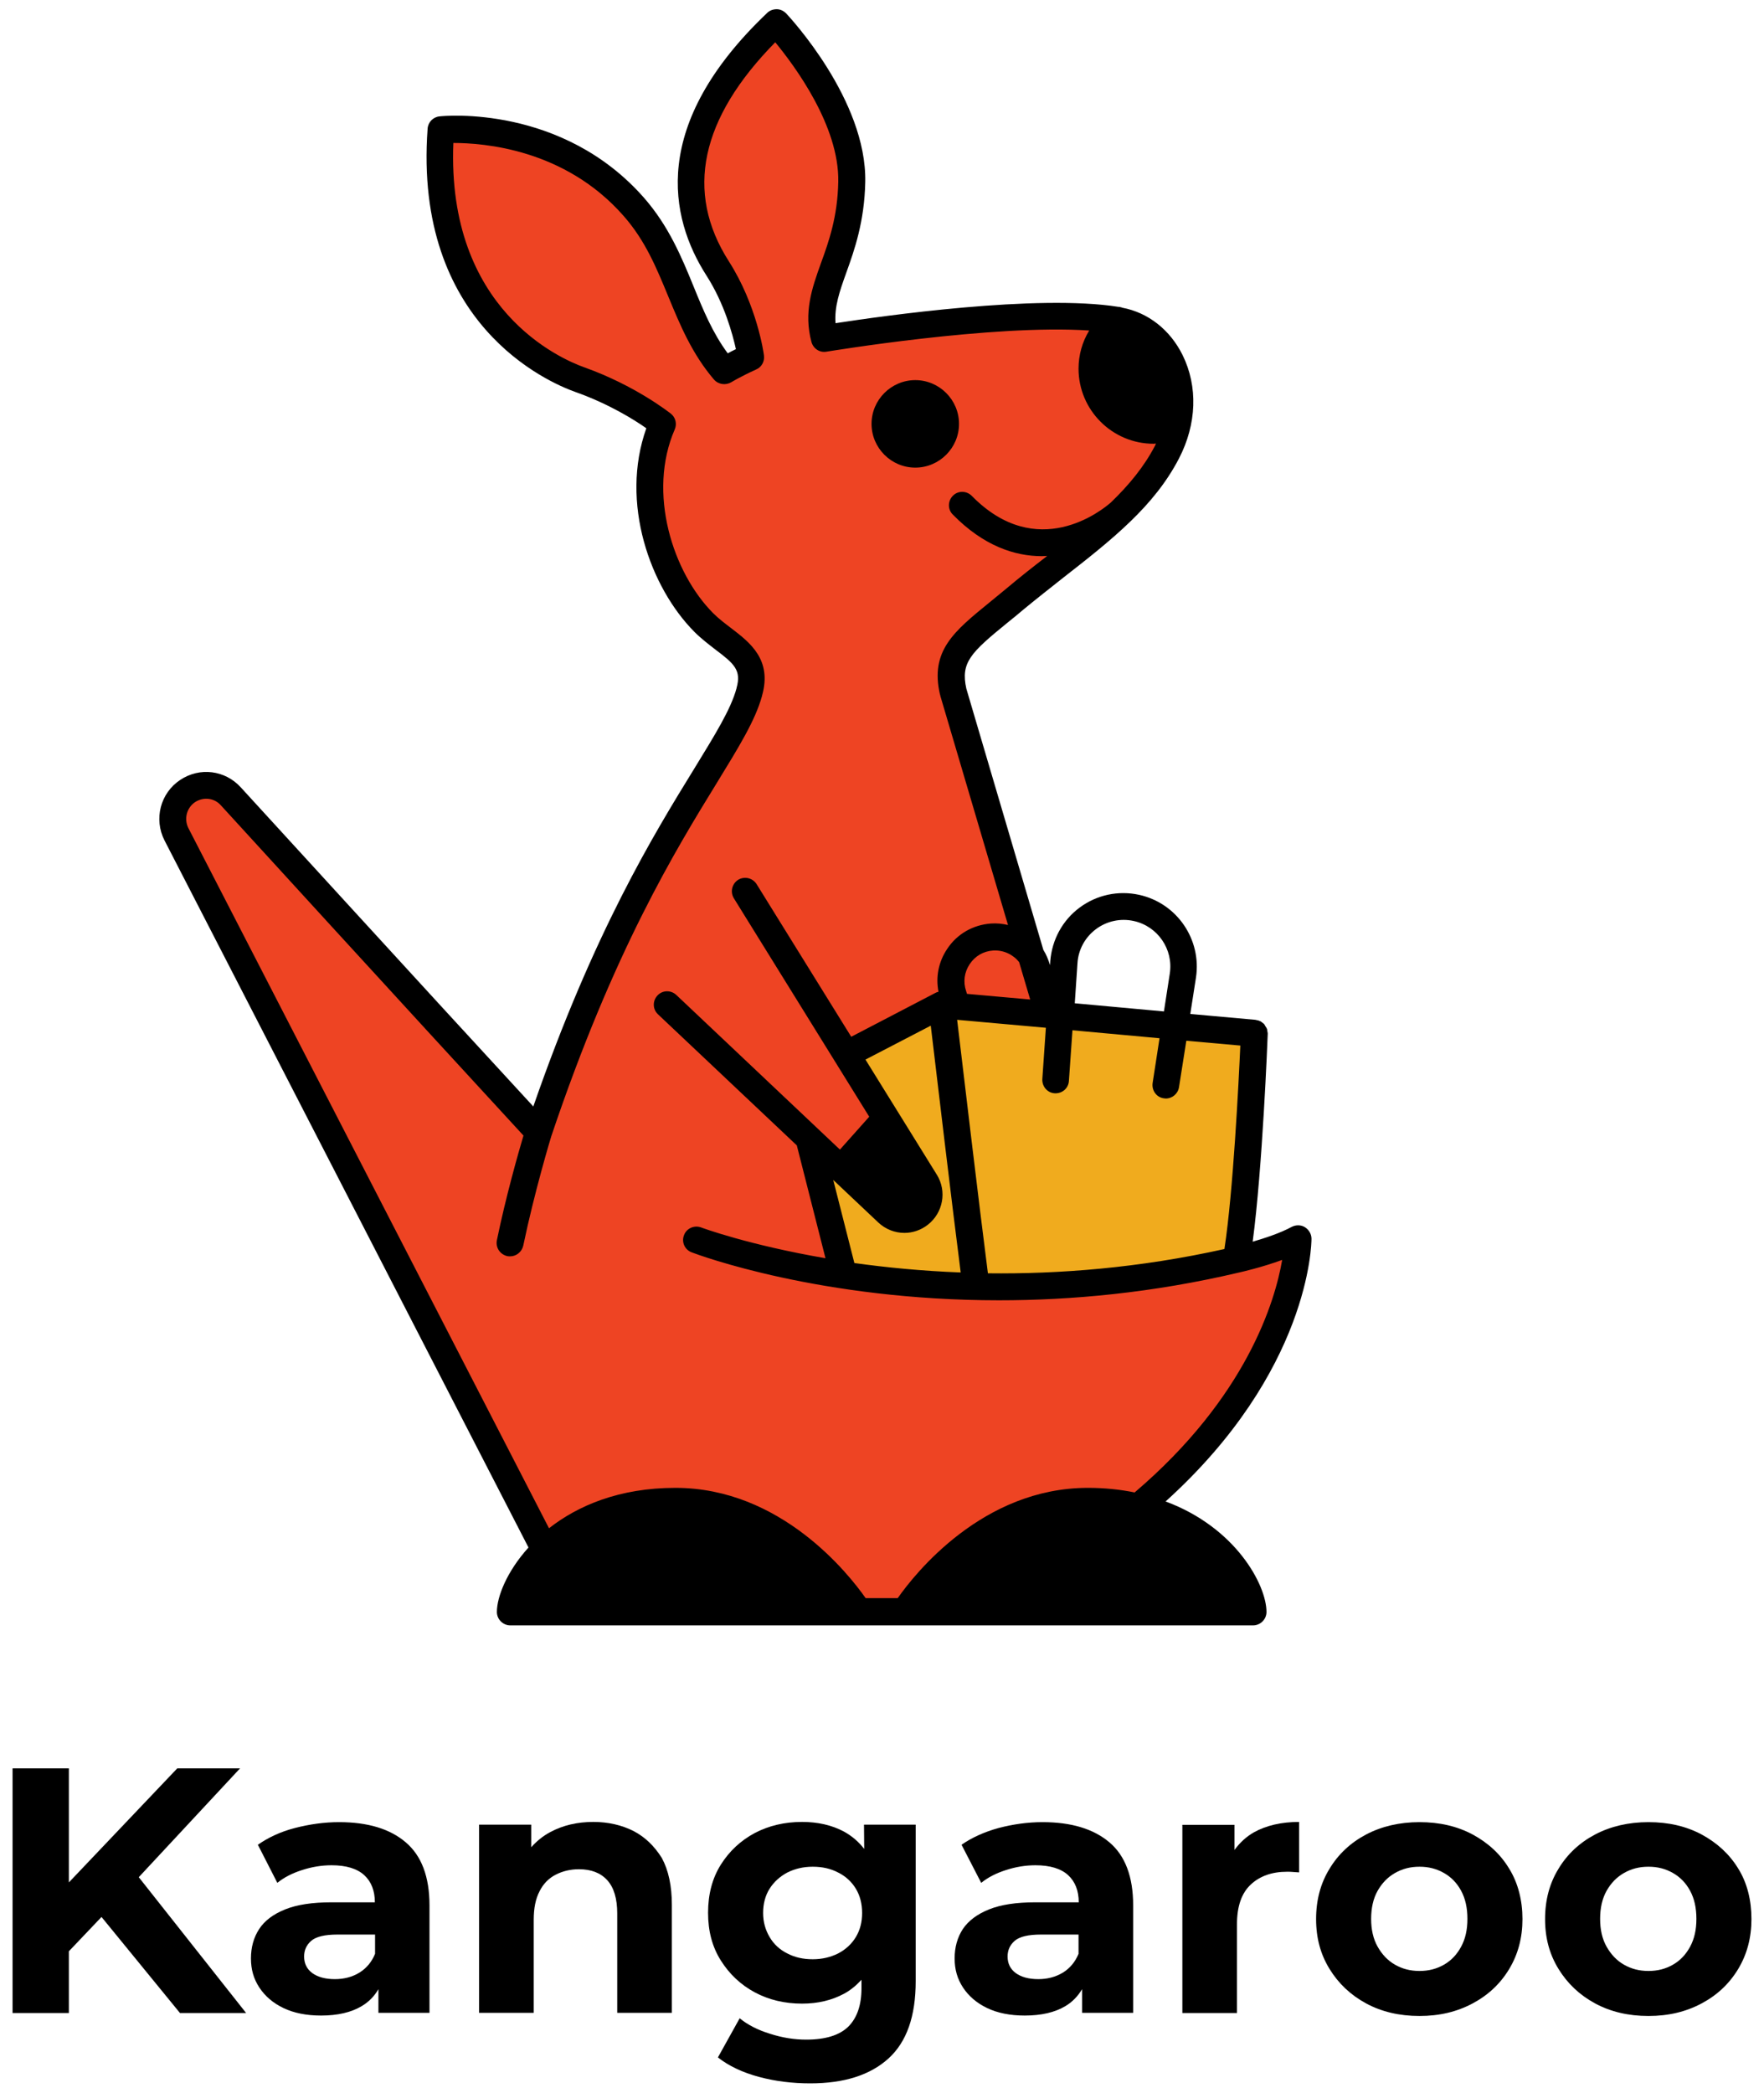 <?xml version="1.0" encoding="utf-8"?>
<!-- Generator: Adobe Illustrator 28.0.0, SVG Export Plug-In . SVG Version: 6.00 Build 0)  -->
<svg version="1.1" id="Layer_1" xmlns="http://www.w3.org/2000/svg" xmlns:xlink="http://www.w3.org/1999/xlink" x="0px" y="0px"
	 viewBox="0 0 842.8 1000" style="enable-background:new 0 0 842.8 1000;" xml:space="preserve">
<style type="text/css">
	.st0{fill:#EE4423;}
	.st1{fill:#F0AB1E;}
</style>
<g>
	<polygon points="114.7,844.8 84.7,844.8 32.9,899.3 32.9,844.8 6,844.8 6,961.7 32.9,961.7 32.9,932.2 48.5,915.8 86,961.7 
		117.6,961.7 66.3,896.8 	"/>
	<path d="M162,870.5c-7.1,0-14.1,1-21.1,2.8s-12.8,4.6-17.7,8l9.3,18.2c3.2-2.6,7.1-4.6,11.8-6.1c4.6-1.5,9.3-2.3,14.1-2.3
		c7,0,12.2,1.6,15.6,4.7c3.4,3.1,5.1,7.5,5.1,13h-20.7c-9.1,0-16.5,1.1-22.2,3.4c-5.7,2.3-9.8,5.4-12.4,9.4c-2.6,4-3.9,8.7-3.9,14
		s1.3,9.8,4,13.9c2.7,4.1,6.5,7.4,11.5,9.8c5,2.4,11,3.6,18,3.6c7.9,0,14.4-1.5,19.4-4.5c3.4-2,6.1-4.8,8-8.1v11.3h24.4v-51.3
		c0-13.7-3.8-23.8-11.4-30.2C186.3,873.7,175.7,870.5,162,870.5L162,870.5z M171.7,942.4c-3.4,2.1-7.4,3.1-11.7,3.1
		c-4.6,0-8.2-1-10.8-2.9s-3.9-4.6-3.9-7.9c0-3,1.1-5.5,3.4-7.5s6.5-3,12.6-3h17.9v9.2C177.6,937.3,175.1,940.3,171.7,942.4
		L171.7,942.4z"/>
	<path d="M302.6,874.7c-5.6-2.8-12-4.3-19.1-4.3c-7.7,0-14.5,1.6-20.5,4.8c-3.6,1.9-6.6,4.4-9.2,7.3v-10.8h-24.9v89.9h26.1v-44.4
		c0-5.6,0.9-10.1,2.8-13.7c1.8-3.6,4.4-6.2,7.7-7.9c3.3-1.7,7-2.6,11.1-2.6c5.8,0,10.3,1.7,13.5,5.2c3.2,3.5,4.8,8.8,4.8,16v47.4
		h26.1v-51.5c0-9.1-1.6-16.6-4.8-22.5C312.6,881.9,308.2,877.6,302.6,874.7L302.6,874.7z"/>
	<path d="M412.9,883.3c-2.7-3.5-5.9-6.2-9.7-8.3c-5.8-3.1-12.5-4.6-20-4.6c-8.4,0-15.9,1.8-22.6,5.3c-6.7,3.6-12.1,8.6-16.2,15.1
		c-4.1,6.5-6.1,14.2-6.1,23s2,16.3,6.1,22.8s9.5,11.6,16.2,15.2c6.7,3.6,14.3,5.4,22.6,5.4c7.6,0,14.2-1.6,20-4.7
		c3.2-1.7,5.9-4,8.4-6.7v4c0,8.1-2.1,14.2-6.3,18.4c-4.2,4.1-10.9,6.2-20.1,6.2c-5.7,0-11.4-0.9-17.3-2.8
		c-5.9-1.8-10.7-4.3-14.5-7.4l-10.4,18.7c5.2,4.1,11.8,7.2,19.6,9.3s16,3.1,24.5,3.1c16.3,0,28.7-4,37.4-11.9s13-20.2,13-36.9v-74.8
		h-24.7L412.9,883.3L412.9,883.3z M408.9,925.4c-2,3.3-4.8,5.9-8.4,7.8c-3.6,1.8-7.6,2.8-12.2,2.8s-8.6-0.9-12.2-2.8
		c-3.6-1.8-6.4-4.4-8.4-7.8s-3.1-7.2-3.1-11.5s1-8.3,3.1-11.6c2.1-3.3,4.9-5.8,8.4-7.7c3.6-1.8,7.6-2.8,12.2-2.8s8.6,0.9,12.2,2.8
		c3.6,1.8,6.4,4.4,8.4,7.7c2,3.3,3,7.2,3,11.6S410.9,922.1,408.9,925.4z"/>
	<path d="M498.1,870.5c-7.1,0-14.1,1-21,2.8c-6.9,1.9-12.8,4.6-17.7,8l9.4,18.2c3.2-2.6,7.1-4.6,11.8-6.1c4.6-1.5,9.3-2.3,14.1-2.3
		c7,0,12.2,1.6,15.6,4.7c3.4,3.1,5.1,7.5,5.1,13h-20.7c-9.1,0-16.5,1.1-22.2,3.4c-5.7,2.3-9.8,5.4-12.5,9.4c-2.6,4-3.9,8.7-3.9,14
		s1.3,9.8,4,13.9s6.5,7.4,11.5,9.8c5,2.4,11,3.6,18,3.6c7.9,0,14.4-1.5,19.4-4.5c3.4-2,6-4.8,8-8.1v11.3h24.4v-51.3
		c0-13.7-3.8-23.8-11.4-30.2C522.4,873.7,511.8,870.5,498.1,870.5L498.1,870.5z M507.8,942.4c-3.5,2.1-7.4,3.1-11.7,3.1
		c-4.6,0-8.2-1-10.8-2.9s-3.9-4.6-3.9-7.9c0-3,1.1-5.5,3.4-7.5s6.5-3,12.6-3h17.9v9.2C513.7,937.3,511.2,940.3,507.8,942.4
		L507.8,942.4z"/>
	<path d="M589.8,883.8v-12h-24.9v89.9H591v-42.4c0-8.6,2.2-14.9,6.6-19c4.4-4.1,10.2-6.1,17.3-6.1c1,0,2,0,2.8,0.1s1.9,0.1,3,0.2
		v-24.1c-8.5,0-15.7,1.7-21.5,4.9C595.3,877.5,592.3,880.4,589.8,883.8L589.8,883.8z"/>
	<path d="M703.6,876.4c-7.5-4-15.9-5.9-25.4-5.9s-18.1,2-25.5,5.9s-13.3,9.4-17.5,16.4c-4.3,7-6.4,15-6.4,24s2.1,16.8,6.4,23.8
		c4.3,7,10.1,12.5,17.5,16.5s15.9,6,25.5,6s17.9-2,25.4-6c7.5-4,13.3-9.5,17.5-16.5s6.3-14.9,6.3-23.8s-2.1-17.2-6.3-24
		C716.9,885.8,711,880.4,703.6,876.4z M698.1,930c-2,3.7-4.7,6.6-8.2,8.6c-3.5,2-7.3,3-11.7,3s-8.2-1-11.7-3c-3.5-2-6.2-4.9-8.3-8.6
		s-3.1-8.2-3.1-13.3s1-9.7,3.1-13.4s4.8-6.5,8.3-8.5s7.3-3,11.7-3s8.2,1,11.7,3s6.2,4.8,8.2,8.5c2,3.7,3,8.1,3,13.4
		S700.1,926.3,698.1,930z"/>
	<path d="M830.5,892.7c-4.2-6.9-10.1-12.3-17.5-16.3c-7.5-4-15.9-5.9-25.4-5.9s-18.1,2-25.5,5.9s-13.3,9.4-17.5,16.4
		c-4.3,7-6.4,15-6.4,24s2.1,16.8,6.4,23.8c4.3,7,10.1,12.5,17.5,16.5c7.4,4,15.9,6,25.5,6s17.9-2,25.4-6c7.5-4,13.3-9.5,17.5-16.5
		s6.3-14.9,6.3-23.8S834.8,899.6,830.5,892.7z M807.5,930c-2,3.7-4.7,6.6-8.2,8.6c-3.5,2-7.3,3-11.7,3s-8.2-1-11.7-3
		c-3.5-2-6.2-4.9-8.3-8.6s-3.1-8.2-3.1-13.3s1-9.7,3.1-13.4s4.8-6.5,8.3-8.5c3.5-2,7.3-3,11.7-3s8.2,1,11.7,3s6.2,4.8,8.2,8.5
		c2,3.7,3,8.1,3,13.4S809.5,926.3,807.5,930z"/>
</g>
<g>
	<path class="st0" d="M590.7,601.8c5.6-31.9,8.6-108.3,8.6-108.3l-98.3-8.9l-45.5-154.1c-4.5-19.5,7.6-25.9,29.5-44.3
		c27.4-22.9,57.8-41.4,72.7-70.1c14.9-28.7,0.5-58.8-23.2-62.9c-44-7.5-140.4,8.7-140.4,8.7c-6.4-23.5,12.3-37.8,13-74.8
		S371,11,371,11c-57.7,55-40.9,97.2-28,117.4c12.9,20.2,15.9,42.4,15.9,42.4c-8.4,3.7-12.7,6.5-12.7,6.5
		c-20.2-23.7-21.5-53.5-43.2-78.3c-37.3-42.5-92.2-36.8-92.2-36.8c-5.8,79.9,42.8,110.9,66.5,119.3c23.7,8.4,39.4,21,39.4,21
		c-14.9,34.3,0,75.2,19.8,95c11.4,11.4,26.8,15.3,21.6,33c-8.6,31.5-54.8,73.6-100.7,210.3c-51.9-56.2-147-160.4-147-160.4
		c-5.3-5.8-14.1-6.9-20.6-2.5c-6.8,4.5-9.1,13.4-5.3,20.6L275.6,770h195.1c0,0,16.8-2.8,73.3-50c76.2-63.6,76.2-128.3,76.2-128.3
		C608.8,597.8,590.7,601.8,590.7,601.8L590.7,601.8z"/>
	<path class="st1" d="M404.5,609.5L387,546l38.1,34.7l3.5-39.9l-23.3-35.6l44.9-23.6l149,14.2c0,0-6.1,102.3-7.3,105.7
		c0,0-65,17.5-131.7,13.2L404.5,609.5L404.5,609.5z"/>
	<g>
		<path d="M556.9,717.3c68.8-62.2,69.7-122.9,69.7-125.5c0-2.2-1.2-4.3-3.1-5.5c-1.9-1.2-4.3-1.2-6.3-0.2c-5.5,3-12.9,5.4-18.7,7.1
			c4.7-35.2,7.1-96.6,7.2-99.4c0-0.4-0.1-0.8-0.2-1.2c-0.1-0.4,0-0.7-0.2-1.1c-0.2-0.5-0.4-0.8-0.7-1.2c-0.2-0.3-0.3-0.6-0.5-0.9
			c-0.3-0.4-0.8-0.7-1.2-1c-0.2-0.2-0.4-0.4-0.7-0.5c-0.6-0.3-1.3-0.5-2-0.6c-0.1,0-0.2-0.1-0.4-0.1l-31.1-2.8l2.7-17.3
			c2.8-18.2-9-35.6-27.1-39.6c-10-2.2-20.3,0-28.5,6.1c-8.2,6.1-13.2,15.4-14,25.6l-0.1,1.9c-0.8-2.6-1.8-5.1-3.2-7.3L461.7,329
			c-2.8-12.5,2.1-17.2,19.5-31.4c2.5-2,5.1-4.1,7.9-6.5c6.3-5.2,12.7-10.2,19-15.2c11.4-8.9,22.4-17.5,32.1-26.9c0,0,0,0,0,0
			c0,0,0,0,0,0c9.2-8.9,17.2-18.6,23.1-30c8.5-16.4,9.1-34.4,1.7-49.4c-6-12.1-16.5-20.3-28.8-22.6c0,0-0.1,0-0.2-0.1l-1.2-0.3
			c-0.1,0-0.2,0-0.4,0c-38.8-6.2-113.1,4.4-135.2,7.8c-0.6-7.9,1.9-15.1,5.2-24.3c3.9-10.8,8.6-24.3,9-43.1
			c0.8-39.2-36.2-78.9-37.8-80.6c-1.2-1.2-2.8-2-4.5-2c-1.7,0-3.4,0.6-4.6,1.8c-56.1,53.4-46.7,97.7-29,125.4
			c8.6,13.4,12.5,28,14.1,35.2c-1.5,0.7-2.8,1.4-3.9,2c-7.2-9.7-11.7-20.6-16.3-31.9c-5.8-14.2-11.9-28.9-23.7-42.4
			c-39.1-44.5-95.3-39.2-97.7-38.9c-3.1,0.3-5.5,2.8-5.7,5.9c-6.8,93.5,57.7,121.2,70.7,125.8c15.8,5.6,28,13.2,33.8,17.3
			c-12.7,35.6,1.9,76.1,23,97.3c3.3,3.3,6.9,6,10.1,8.5c8.9,6.7,12.4,9.8,10,18.3c0,0,0,0.1,0,0.1h0c-2.7,10-10.1,21.9-20.2,38.4
			c-19.2,31.2-47.9,77.8-76.9,161.4C202.3,471.7,116,377.1,115,376.1c-7.5-8.2-19.6-9.7-28.9-3.5c-9.5,6.3-12.7,18.7-7.5,28.9
			l173.9,337.8c-10.3,11.4-15.1,23.5-15.1,30.8c0,3.5,2.9,6.4,6.4,6.4h166.4h0h22.1h0h166.4c3.5,0,6.4-2.9,6.4-6.4
			C605.1,757.2,590.4,729.7,556.9,717.3L556.9,717.3z M408.2,603.4l-10.1-39.7l21.5,20.3c3.5,3.3,8,5,12.5,5c3.9,0,7.9-1.3,11.2-3.9
			c7.3-5.7,9.2-16,4.3-23.9l-34.1-55l31.2-16.2c2.8,23.5,10.2,86.1,14.3,117.9C440.4,607.2,423.3,605.5,408.2,603.4L408.2,603.4z
			 M461.6,473.5c-1.5-4.4-0.9-9,1.7-12.9s6.6-6.2,11.2-6.5c5-0.3,9.5,1.9,12.4,5.5l5.3,17.9l-30.2-2.7L461.6,473.5z M472,608.3
			c-4.1-31.7-12-98.4-14.7-121.1l42.4,3.8l-1.7,24.5c-0.2,3.5,2.4,6.6,5.9,6.8c3.6,0.2,6.6-2.4,6.8-5.9l1.7-24.2l41.6,3.8l-3.3,21.4
			c-0.5,3.5,1.8,6.8,5.3,7.3c0.3,0,0.7,0.1,1,0.1c3.1,0,5.8-2.3,6.3-5.4l3.5-22.2l25.8,2.3c-0.8,17.7-3.4,69.8-7.6,97.2
			C544.2,605.8,505.9,608.7,472,608.3L472,608.3z M523.6,443.9c5.2-3.9,11.8-5.3,18.1-3.9c11.4,2.5,19,13.5,17.2,25.1l-2.8,18.1
			l-42.6-3.9l1.3-19.2C515.2,453.7,518.4,447.8,523.6,443.9L523.6,443.9z M93.2,383.2c4-2.6,9.2-2,12.3,1.5
			c0.9,1,92.8,101.6,144.6,157.8c-2.4,8.1-8.4,29.1-12.7,50c-0.7,3.5,1.5,6.8,5,7.6c0.4,0.1,0.9,0.1,1.3,0.1c3,0,5.6-2.1,6.3-5.1
			c5.3-25.5,13.1-51.4,13.4-52.3c29.8-88.6,59.5-136.9,79.1-168.8c10.6-17.3,18.4-29.9,21.6-41.6c0,0,0,0,0,0c0,0,0,0,0,0
			c0,0,0,0,0-0.1l0,0c4.9-17.2-5.9-25.4-14.5-32c-3-2.3-6.1-4.6-8.8-7.3c-19.4-19.4-31.6-57.6-18.4-87.9c1.1-2.6,0.4-5.7-1.9-7.5
			c-0.7-0.5-16.9-13.4-41.3-22.1c-11.2-4-65.8-27.4-62.6-107.2c14.3,0,53.2,2.8,81.3,34.8c10.5,11.9,15.8,25,21.5,38.8
			c5.5,13.3,11.2,27.1,21.7,39.4c2.1,2.4,5.6,2.9,8.3,1.3c0,0,4.2-2.6,11.9-6.1c2.6-1.1,4.1-3.9,3.7-6.7c-0.1-1-3.3-23.9-16.8-45
			c-21.1-33.1-13.6-68.2,22.2-104.6c9.3,11.3,30.6,40,30.1,66.6c-0.3,16.7-4.5,28.6-8.3,39c-4.3,12-8.3,23.4-4.5,37.6
			c0.9,3.2,4,5.2,7.2,4.6c0.9-0.1,79.3-13.2,125.5-10.1c-3.3,5.4-5.1,11.7-5.1,18.2c0,19.8,16.1,35.9,35.9,35.9
			c0.4,0,0.7-0.1,1.1-0.1c-0.2,0.4-0.3,0.7-0.5,1.1c-5.2,10-12.5,18.8-21,27c-4.4,3.9-35.3,28.7-66.5-3.1c-2.5-2.5-6.5-2.6-9-0.1
			c-2.5,2.5-2.6,6.5-0.1,9c14.7,15,29.6,19.9,42.6,19.9c0.8,0,1.6-0.1,2.5-0.1c0,0-0.1,0-0.1,0.1c-6.5,5-13,10.1-19.4,15.5
			c-2.8,2.3-5.4,4.4-7.8,6.4c-17.3,14.1-28.7,23.3-23.9,44.2c0,0.1,0.1,0.2,0.2,0.4l-0.1,0l32.4,109.7c-2.6-0.6-5.3-0.9-8.1-0.7
			c-8.6,0.6-16.3,5-21,12.2c-4.1,6.1-5.5,13.4-4.1,20.4c-0.5,0.1-1,0.3-1.4,0.5l-40.3,21l-45.2-72.9c-1.9-3-5.8-3.9-8.8-2.1
			c-3,1.9-3.9,5.8-2.1,8.8l64.7,104.4l-14,15.7l-78.2-73.9c-2.6-2.4-6.6-2.3-9,0.3c-2.4,2.6-2.3,6.6,0.3,9l66.3,62.6l13.7,53.9
			c-36.7-6.3-58.9-14.5-59.4-14.7c-3.3-1.2-7,0.4-8.2,3.7c-1.3,3.3,0.4,7,3.7,8.2c3.4,1.3,61.5,22.9,146.8,22.9
			c34.5,0,73.3-3.5,114.8-13.3c0,0,0,0,0,0c0.9-0.2,10.7-2.4,20.5-6c-3.4,19.8-17,65.5-70.5,111.1c-6.8-1.4-14.3-2.2-22.3-2.2
			c-50.3,0-82.7,41-90.9,52.7h-15.3c-8.2-11.7-40.6-52.7-90.9-52.7c-26.8,0-46.6,8.5-60.4,19.3L90,395.6
			C87.8,391.2,89.2,385.9,93.2,383.2L93.2,383.2z"/>
		<path d="M437.3,223.4c11.5,0,20.9-9.4,20.9-20.9s-9.4-20.9-20.9-20.9s-20.9,9.4-20.9,20.9S425.8,223.4,437.3,223.4z"/>
	</g>
</g>
</svg>
